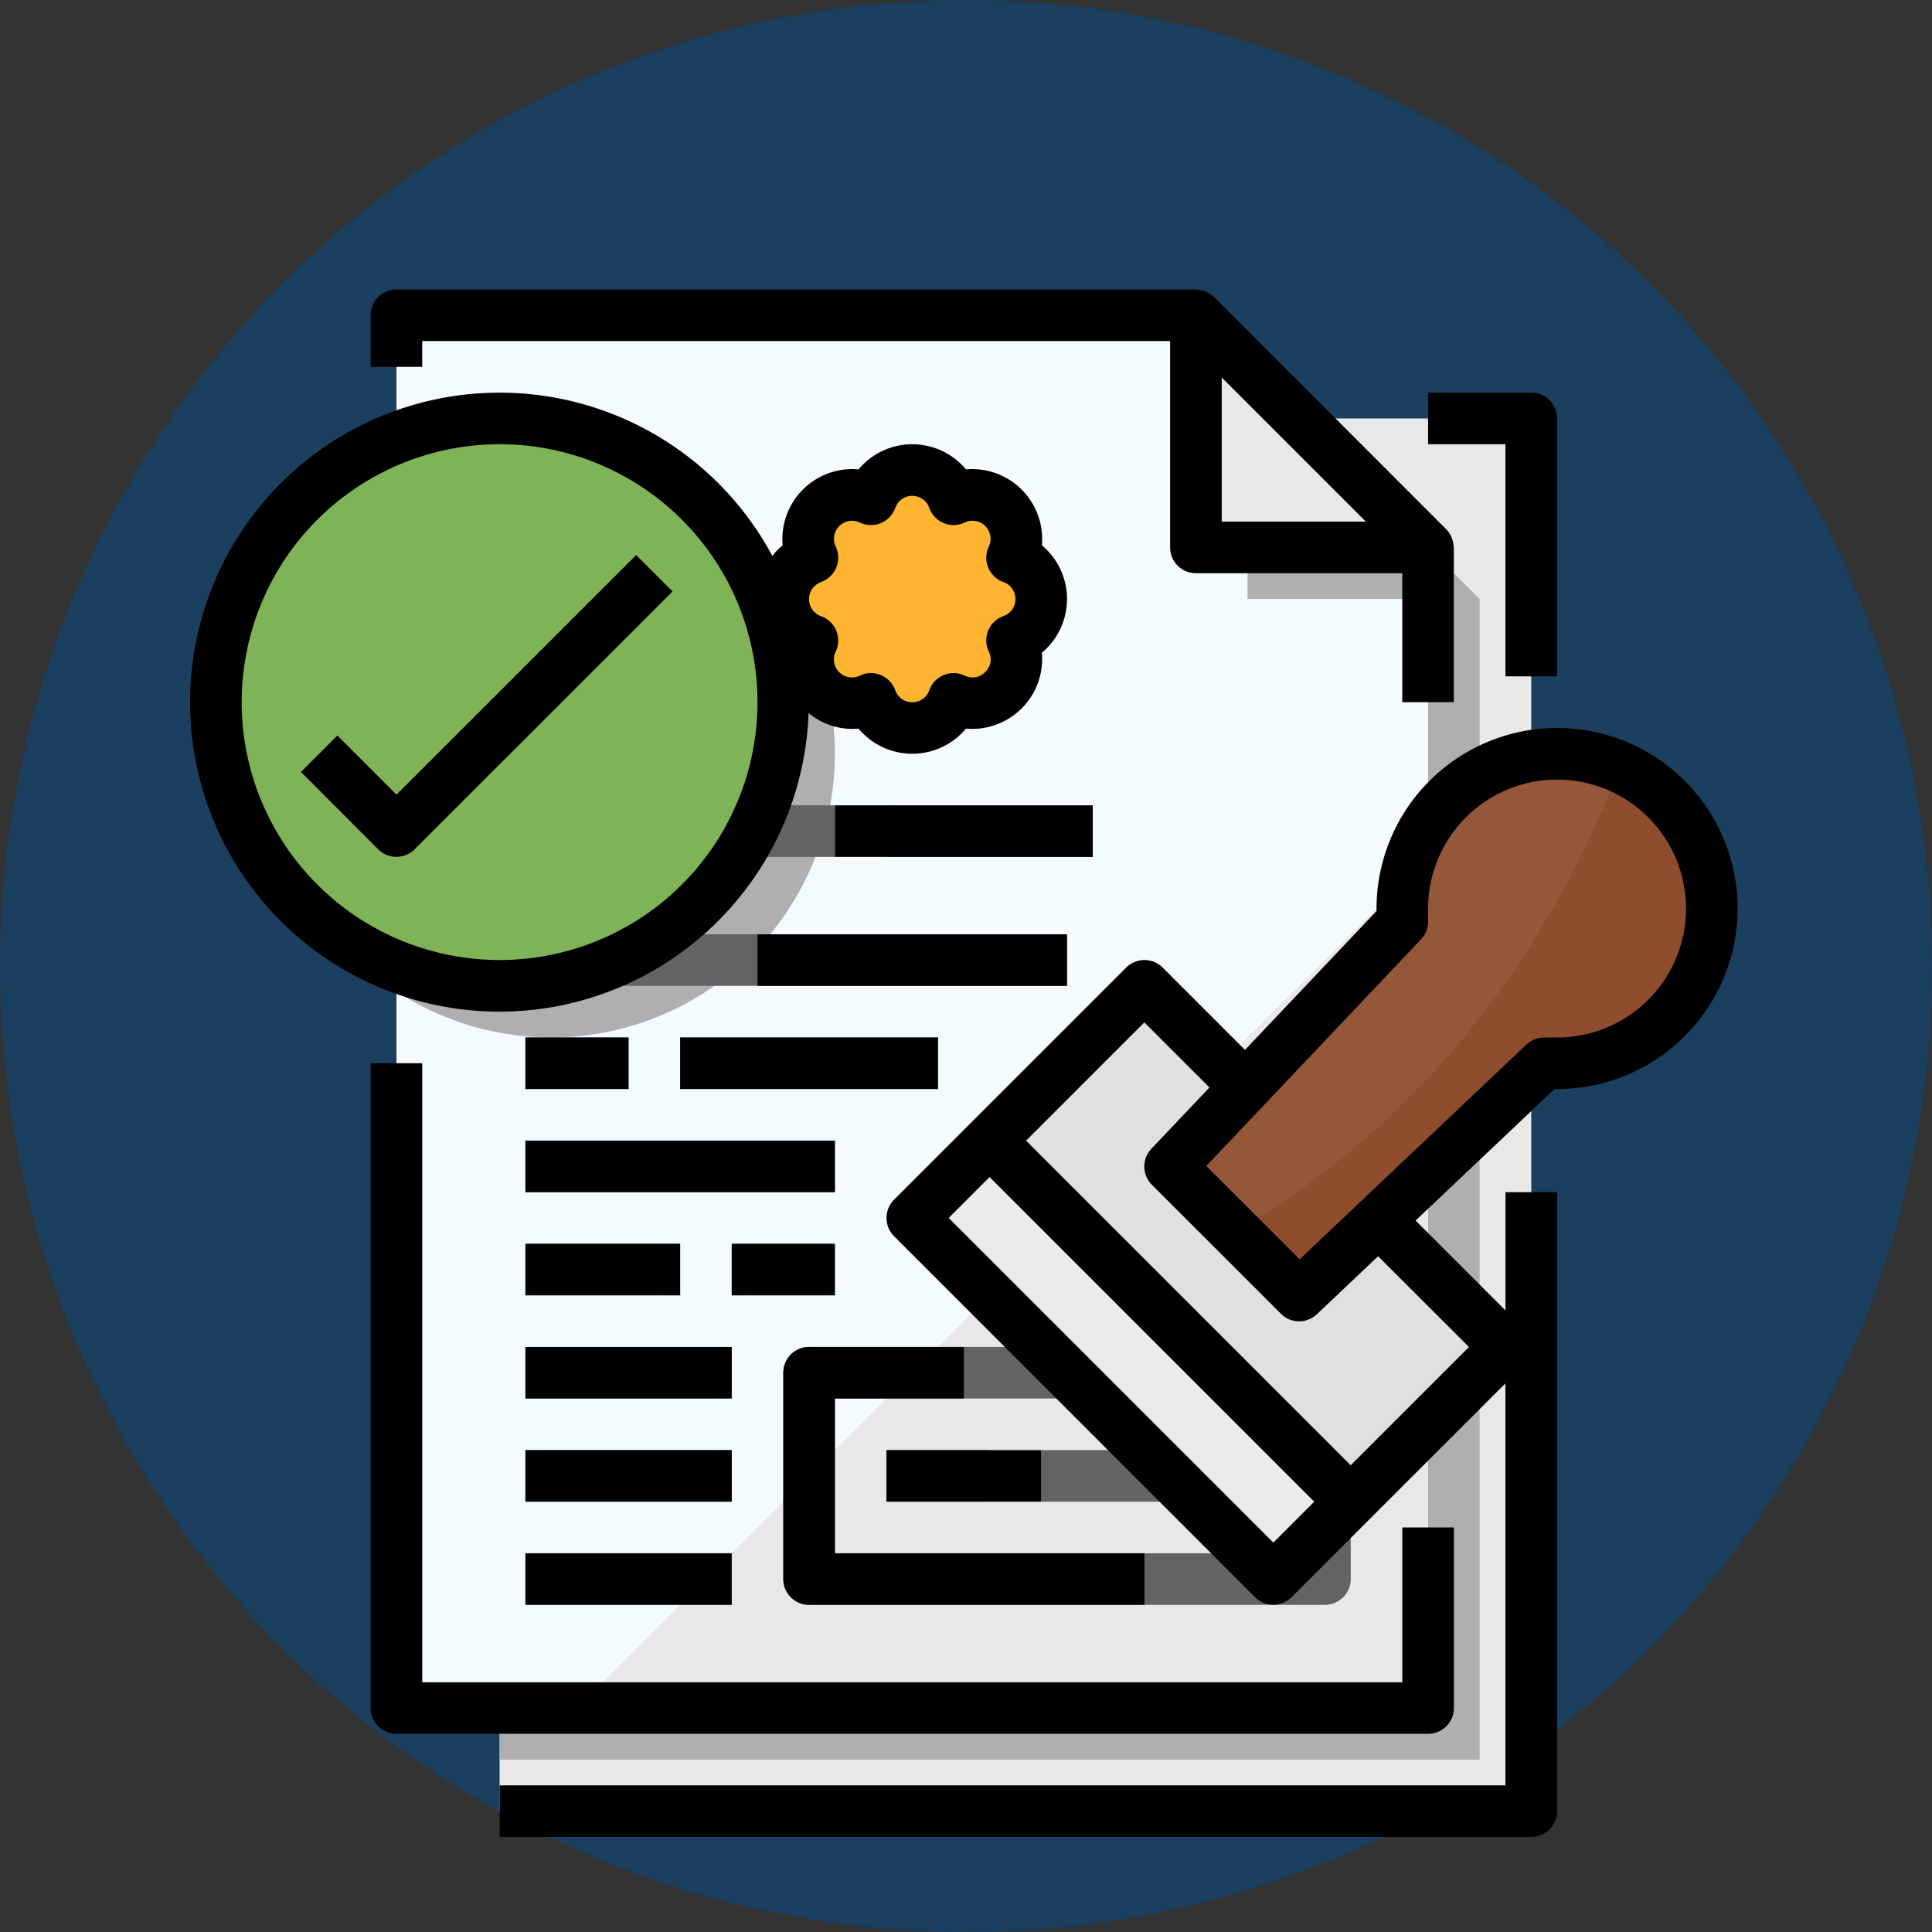 <svg xmlns="http://www.w3.org/2000/svg" width="122" height="122" viewBox="0 0 122 122">
  <rect x="0" y="0" width="122" height="122" fill="#333333" stroke="none"/>
  <g id="Grupo_946724" data-name="Grupo 946724" transform="translate(-1088 -2336)">
    <circle id="Elipse_5272" data-name="Elipse 5272" cx="61" cy="61" r="61" transform="translate(1088 2336)" fill="#1b3f5e"/>
    <g id="licencias" transform="translate(1100.01 2354.273)">
      <path id="Trazado_678245" data-name="Trazado 678245" d="M96.016,40.008v87.946h65.146V40.008Zm0,0" transform="translate(-76.477 -31.857)" fill="#e8e8e8"/>
      <path id="Trazado_678246" data-name="Trazado 678246" d="M157.9,51.408l-11.4-11.4H96.016V124.7H157.9Zm0,0" transform="translate(-76.477 -31.857)" fill="#afafaf"/>
      <path id="Trazado_678247" data-name="Trazado 678247" d="M64.016,95.954h65.146V22.666L114.5,8.008H64.016Zm0,0" transform="translate(-50.991 -6.371)" fill="#f4fbff"/>
      <path id="Trazado_678248" data-name="Trazado 678248" d="M326.673,22.666H312.016V8.008Zm0,0" transform="translate(-248.504 -6.371)" fill="#e8e8e8"/>
      <path id="Trazado_678249" data-name="Trazado 678249" d="M173.761,176.008l-53.745,53.745h53.745Zm0,0" transform="translate(-95.591 -140.17)" fill="#e8e8e8"/>
      <path id="Trazado_678250" data-name="Trazado 678250" d="M218.217,344.294H185.644a1.629,1.629,0,0,1-1.629-1.629V329.636a1.629,1.629,0,0,1,1.629-1.629h32.573a1.629,1.629,0,0,1,1.629,1.629v13.029A1.629,1.629,0,0,1,218.217,344.294Zm-30.944-3.257h29.315v-9.772H187.273Zm0,0" transform="translate(-146.562 -261.226)" fill="#636363"/>
      <path id="Trazado_678251" data-name="Trazado 678251" d="M216.016,360.008h6.515v3.257h-6.515Zm0,0" transform="translate(-172.047 -286.711)" fill="#348fd9"/>
      <path id="Trazado_678252" data-name="Trazado 678252" d="M264.016,360.008h13.029v3.257H264.016Zm0,0" transform="translate(-210.276 -286.711)" fill="#636363"/>
      <path id="Trazado_678253" data-name="Trazado 678253" d="M248.016,225.783l9.771-9.771,22.8,22.8-9.771,9.771Zm0,0" transform="translate(-197.533 -172.03)" fill="#e0e0de"/>
      <path id="Trazado_678254" data-name="Trazado 678254" d="M328.445,144.008a9.772,9.772,0,0,0-9.772,9.772v.814l-14.658,15.472,8.143,8.143,15.472-14.658h.814a9.772,9.772,0,0,0,0-19.544Zm0,0" transform="translate(-242.132 -114.685)" fill="#95573a"/>
      <path id="Trazado_678255" data-name="Trazado 678255" d="M224.02,268.89,228.905,264l22.8,22.8-4.886,4.886Zm0,0" transform="translate(-178.422 -210.252)" fill="#ebebe9"/>
      <path id="Trazado_678256" data-name="Trazado 678256" d="M348.448,148.246c-6.748,17.063-17.29,25.21-24.343,29.285l4.053,4.053,15.472-14.658h.814a9.772,9.772,0,0,0,4-18.681Zm0,0" transform="translate(-258.132 -118.06)" fill="#8f4d2e"/>
      <path id="Trazado_678257" data-name="Trazado 678257" d="M198.442,61.526a2.769,2.769,0,0,0-3.7-3.7,2.769,2.769,0,0,0-5.222,0,2.769,2.769,0,0,0-3.686,3.7,2.769,2.769,0,0,0,0,5.222,2.769,2.769,0,0,0,3.7,3.686,2.769,2.769,0,0,0,5.222,0,2.769,2.769,0,0,0,3.686-3.7,2.769,2.769,0,0,0,0-5.212Zm0,0" transform="translate(-146.543 -44.581)" fill="#ffb531"/>
      <path id="Trazado_678258" data-name="Trazado 678258" d="M91.7,73.922a17.9,17.9,0,0,0-27.687-15V88.926a17.9,17.9,0,0,0,27.687-15Zm0,0" transform="translate(-50.991 -44.599)" fill="#afafaf"/>
      <path id="Trazado_678259" data-name="Trazado 678259" d="M328.016,80.008h11.4v3.257h-11.4Zm0,0" transform="translate(-261.246 -63.714)" fill="#afafaf"/>
      <g id="Grupo_946723" data-name="Grupo 946723" transform="translate(21.167 32.581)">
        <path id="Trazado_678260" data-name="Trazado 678260" d="M152.016,232.008H168.3v3.257H152.016Zm0,0" transform="translate(-142.244 -217.35)" fill="#3fb7c7"/>
        <path id="Trazado_678261" data-name="Trazado 678261" d="M104.016,264.008h19.544v3.257H104.016Zm0,0" transform="translate(-104.016 -242.836)" fill="#3fb7c7"/>
        <path id="Trazado_678262" data-name="Trazado 678262" d="M104.016,200.008h34.2v3.257h-34.2Zm0,0" transform="translate(-104.016 -191.865)" fill="#636363"/>
        <path id="Trazado_678263" data-name="Trazado 678263" d="M104.016,296.008h9.772v3.257h-9.772Zm0,0" transform="translate(-104.016 -268.321)" fill="#3fb7c7"/>
        <path id="Trazado_678264" data-name="Trazado 678264" d="M104.016,328.008h13.029v3.257H104.016Zm0,0" transform="translate(-104.016 -293.806)" fill="#3fb7c7"/>
        <path id="Trazado_678265" data-name="Trazado 678265" d="M104.016,360.008h13.029v3.257H104.016Zm0,0" transform="translate(-104.016 -319.292)" fill="#3fb7c7"/>
        <path id="Trazado_678266" data-name="Trazado 678266" d="M104.016,392.008h13.029v3.257H104.016Zm0,0" transform="translate(-104.016 -344.777)" fill="#3fb7c7"/>
        <path id="Trazado_678267" data-name="Trazado 678267" d="M104.016,232.008h6.515v3.257h-6.515Zm0,0" transform="translate(-104.016 -217.35)" fill="#3fb7c7"/>
        <path id="Trazado_678268" data-name="Trazado 678268" d="M168.016,296.008h6.515v3.257h-6.515Zm0,0" transform="translate(-154.987 -268.321)" fill="#3fb7c7"/>
        <path id="Trazado_678269" data-name="Trazado 678269" d="M168.016,160.008h6.515v3.257h-6.515Zm0,0" transform="translate(-154.987 -160.008)" fill="#636363"/>
        <path id="Trazado_678270" data-name="Trazado 678270" d="M216.016,160.008h13.029v3.257H216.016Zm0,0" transform="translate(-193.215 -160.008)" fill="#3fb7c7"/>
      </g>
      <path id="Trazado_678271" data-name="Trazado 678271" d="M43.846,57.923A17.915,17.915,0,1,1,25.931,40.008,17.915,17.915,0,0,1,43.846,57.923Zm0,0" transform="translate(-6.392 -31.857)" fill="#7eb457"/>
      <path id="Trazado_678272" data-name="Trazado 678272" d="M40.4,101.418a1.629,1.629,0,0,1-1.151-.477l-4.886-4.886,2.3-2.3L40.4,97.486,55.532,82.352l2.3,2.3L41.548,100.941A1.629,1.629,0,0,1,40.4,101.418Zm0,0" transform="translate(-27.373 -65.58)" fill="#ffb531"/>
      <path id="Trazado_678273" data-name="Trazado 678273" d="M193.089,112.756a17.7,17.7,0,0,0-1.075-3.42A2.728,2.728,0,0,0,193.089,112.756Zm0,0" transform="translate(-152.749 -87.071)" fill="#f98500"/>
      <path id="Trazado_678274" data-name="Trazado 678274" d="M185.834,96.886a17.988,17.988,0,0,0-1.668-2.976A2.71,2.71,0,0,0,185.834,96.886Zm0,0" transform="translate(-146.651 -74.786)" fill="#f98500"/>
      <path id="Trazado_678275" data-name="Trazado 678275" d="M392.159,49.923V33.636a1.629,1.629,0,0,0-1.629-1.629h-6.515v3.257H388.9V49.923Zm0,0" transform="translate(-305.846 -25.485)"/>
      <path id="Trazado_678276" data-name="Trazado 678276" d="M56.016,240.008v40.716a1.629,1.629,0,0,0,1.629,1.629H122.79a1.629,1.629,0,0,0,1.629-1.629v-11.4h-3.257V279.1H59.273V240.008Zm0,0" transform="translate(-44.62 -191.141)"/>
      <path id="Trazado_678277" data-name="Trazado 678277" d="M108.806.171c-.051-.023-.1-.036-.152-.054a1.619,1.619,0,0,0-.421-.084.622.622,0,0,0-.1-.025H57.644a1.629,1.629,0,0,0-1.629,1.629V4.894h3.257V3.265H106.5V16.294a1.629,1.629,0,0,0,1.629,1.629h13.029v8.143h3.257V16.294c0-.034-.017-.065-.02-.1a1.586,1.586,0,0,0-.084-.421c-.018-.052-.031-.1-.054-.152a1.618,1.618,0,0,0-.325-.477L109.277.485a1.631,1.631,0,0,0-.471-.314Zm10.052,14.495h-9.1v-9.1Zm0,0" transform="translate(-44.62)"/>
      <path id="Trazado_678278" data-name="Trazado 678278" d="M184.016,329.636v13.029a1.629,1.629,0,0,0,1.629,1.629h21.172v-3.257H187.273v-9.772h8.143v-3.257h-9.772A1.629,1.629,0,0,0,184.016,329.636Zm0,0" transform="translate(-146.562 -261.226)"/>
      <path id="Trazado_678279" data-name="Trazado 678279" d="M216.016,360.008h9.772v3.257h-9.772Zm0,0" transform="translate(-172.047 -286.711)"/>
      <path id="Trazado_678280" data-name="Trazado 678280" d="M162.79,136.008a11.415,11.415,0,0,0-11.4,11.4v.163l-8.306,8.768-5.2-5.2a1.628,1.628,0,0,0-2.3,0L120.922,165.8a1.629,1.629,0,0,0,0,2.3l22.8,22.8a1.63,1.63,0,0,0,2.3,0l4.886-4.886,8.62-8.617v25.384H96.016v3.257h65.146a1.629,1.629,0,0,0,1.629-1.629V165.323h-3.257v7.469l-5.677-5.677,8.771-8.306h.163a11.4,11.4,0,1,0,0-22.8ZM144.875,187.45l-20.5-20.5,2.583-2.583,20.5,20.5ZM157.23,175.1l-7.469,7.469-20.5-20.5,7.469-7.469,4.111,4.111-3.664,3.866a1.629,1.629,0,0,0,.031,2.28L145.352,173a1.628,1.628,0,0,0,2.27.031l3.868-3.664Zm5.56-19.544h-.814a1.632,1.632,0,0,0-1.12.446l-14.321,13.56-5.894-5.894,13.567-14.321a1.628,1.628,0,0,0,.44-1.12v-.814a8.143,8.143,0,1,1,8.143,8.143Zm0,0" transform="translate(-76.477 -108.313)"/>
      <path id="Trazado_678281" data-name="Trazado 678281" d="M152.016,232.008H168.3v3.257H152.016Zm0,0" transform="translate(-121.076 -184.77)"/>
      <path id="Trazado_678282" data-name="Trazado 678282" d="M104.016,264.008h19.544v3.257H104.016Zm0,0" transform="translate(-82.848 -210.255)"/>
      <path id="Trazado_678283" data-name="Trazado 678283" d="M176.016,200.008h19.544v3.257H176.016Zm0,0" transform="translate(-140.191 -159.284)"/>
      <path id="Trazado_678284" data-name="Trazado 678284" d="M104.016,296.008h9.772v3.257h-9.772Zm0,0" transform="translate(-82.848 -235.74)"/>
      <path id="Trazado_678285" data-name="Trazado 678285" d="M104.016,328.008h13.029v3.257H104.016Zm0,0" transform="translate(-82.848 -261.226)"/>
      <path id="Trazado_678286" data-name="Trazado 678286" d="M104.016,360.008h13.029v3.257H104.016Zm0,0" transform="translate(-82.848 -286.711)"/>
      <path id="Trazado_678287" data-name="Trazado 678287" d="M104.016,392.008h13.029v3.257H104.016Zm0,0" transform="translate(-82.848 -312.197)"/>
      <path id="Trazado_678288" data-name="Trazado 678288" d="M104.016,232.008h6.515v3.257h-6.515Zm0,0" transform="translate(-82.848 -184.77)"/>
      <path id="Trazado_678289" data-name="Trazado 678289" d="M168.016,296.008h6.515v3.257h-6.515Zm0,0" transform="translate(-133.819 -235.74)"/>
      <path id="Trazado_678290" data-name="Trazado 678290" d="M200.016,160.008H216.3v3.257H200.016Zm0,0" transform="translate(-159.305 -127.427)"/>
      <path id="Trazado_678291" data-name="Trazado 678291" d="M19.539,71.084a19.544,19.544,0,0,0,19.509-18.86,4.305,4.305,0,0,0,3.158.987,4.417,4.417,0,0,0,6.782,0,4.418,4.418,0,0,0,4.794-4.794,4.417,4.417,0,0,0,0-6.782,4.418,4.418,0,0,0-4.794-4.794,4.417,4.417,0,0,0-6.782,0,4.418,4.418,0,0,0-4.794,4.794,4.228,4.228,0,0,0-.651.671A19.544,19.544,0,1,0,19.539,71.084Zm20.3-27.133a1.628,1.628,0,0,0,.926-2.232A1.14,1.14,0,0,1,42.29,40.2a1.628,1.628,0,0,0,2.232-.926,1.14,1.14,0,0,1,2.15,0,1.628,1.628,0,0,0,2.233.926,1.139,1.139,0,0,1,1.522,1.523,1.628,1.628,0,0,0,.926,2.232,1.14,1.14,0,0,1,0,2.15,1.628,1.628,0,0,0-.926,2.233,1.1,1.1,0,0,1-.224,1.3,1.109,1.109,0,0,1-1.3.225,1.628,1.628,0,0,0-2.232.925,1.14,1.14,0,0,1-2.15,0,1.625,1.625,0,0,0-.912-.959,1.66,1.66,0,0,0-.623-.124,1.6,1.6,0,0,0-.7.163,1.14,1.14,0,0,1-1.522-1.523,1.629,1.629,0,0,0-.926-2.233,1.14,1.14,0,0,1,0-2.15Zm-20.3-8.7A16.286,16.286,0,1,1,3.252,51.54,16.286,16.286,0,0,1,19.539,35.254Zm0,0" transform="translate(0 -25.474)"/>
      <path id="Trazado_678292" data-name="Trazado 678292" d="M39.245,100.941a1.629,1.629,0,0,0,2.3,0L57.835,84.655l-2.3-2.3L40.4,97.486l-3.734-3.734-2.3,2.3Zm0,0" transform="translate(-27.373 -65.58)"/>
    </g>
  </g>
</svg>
